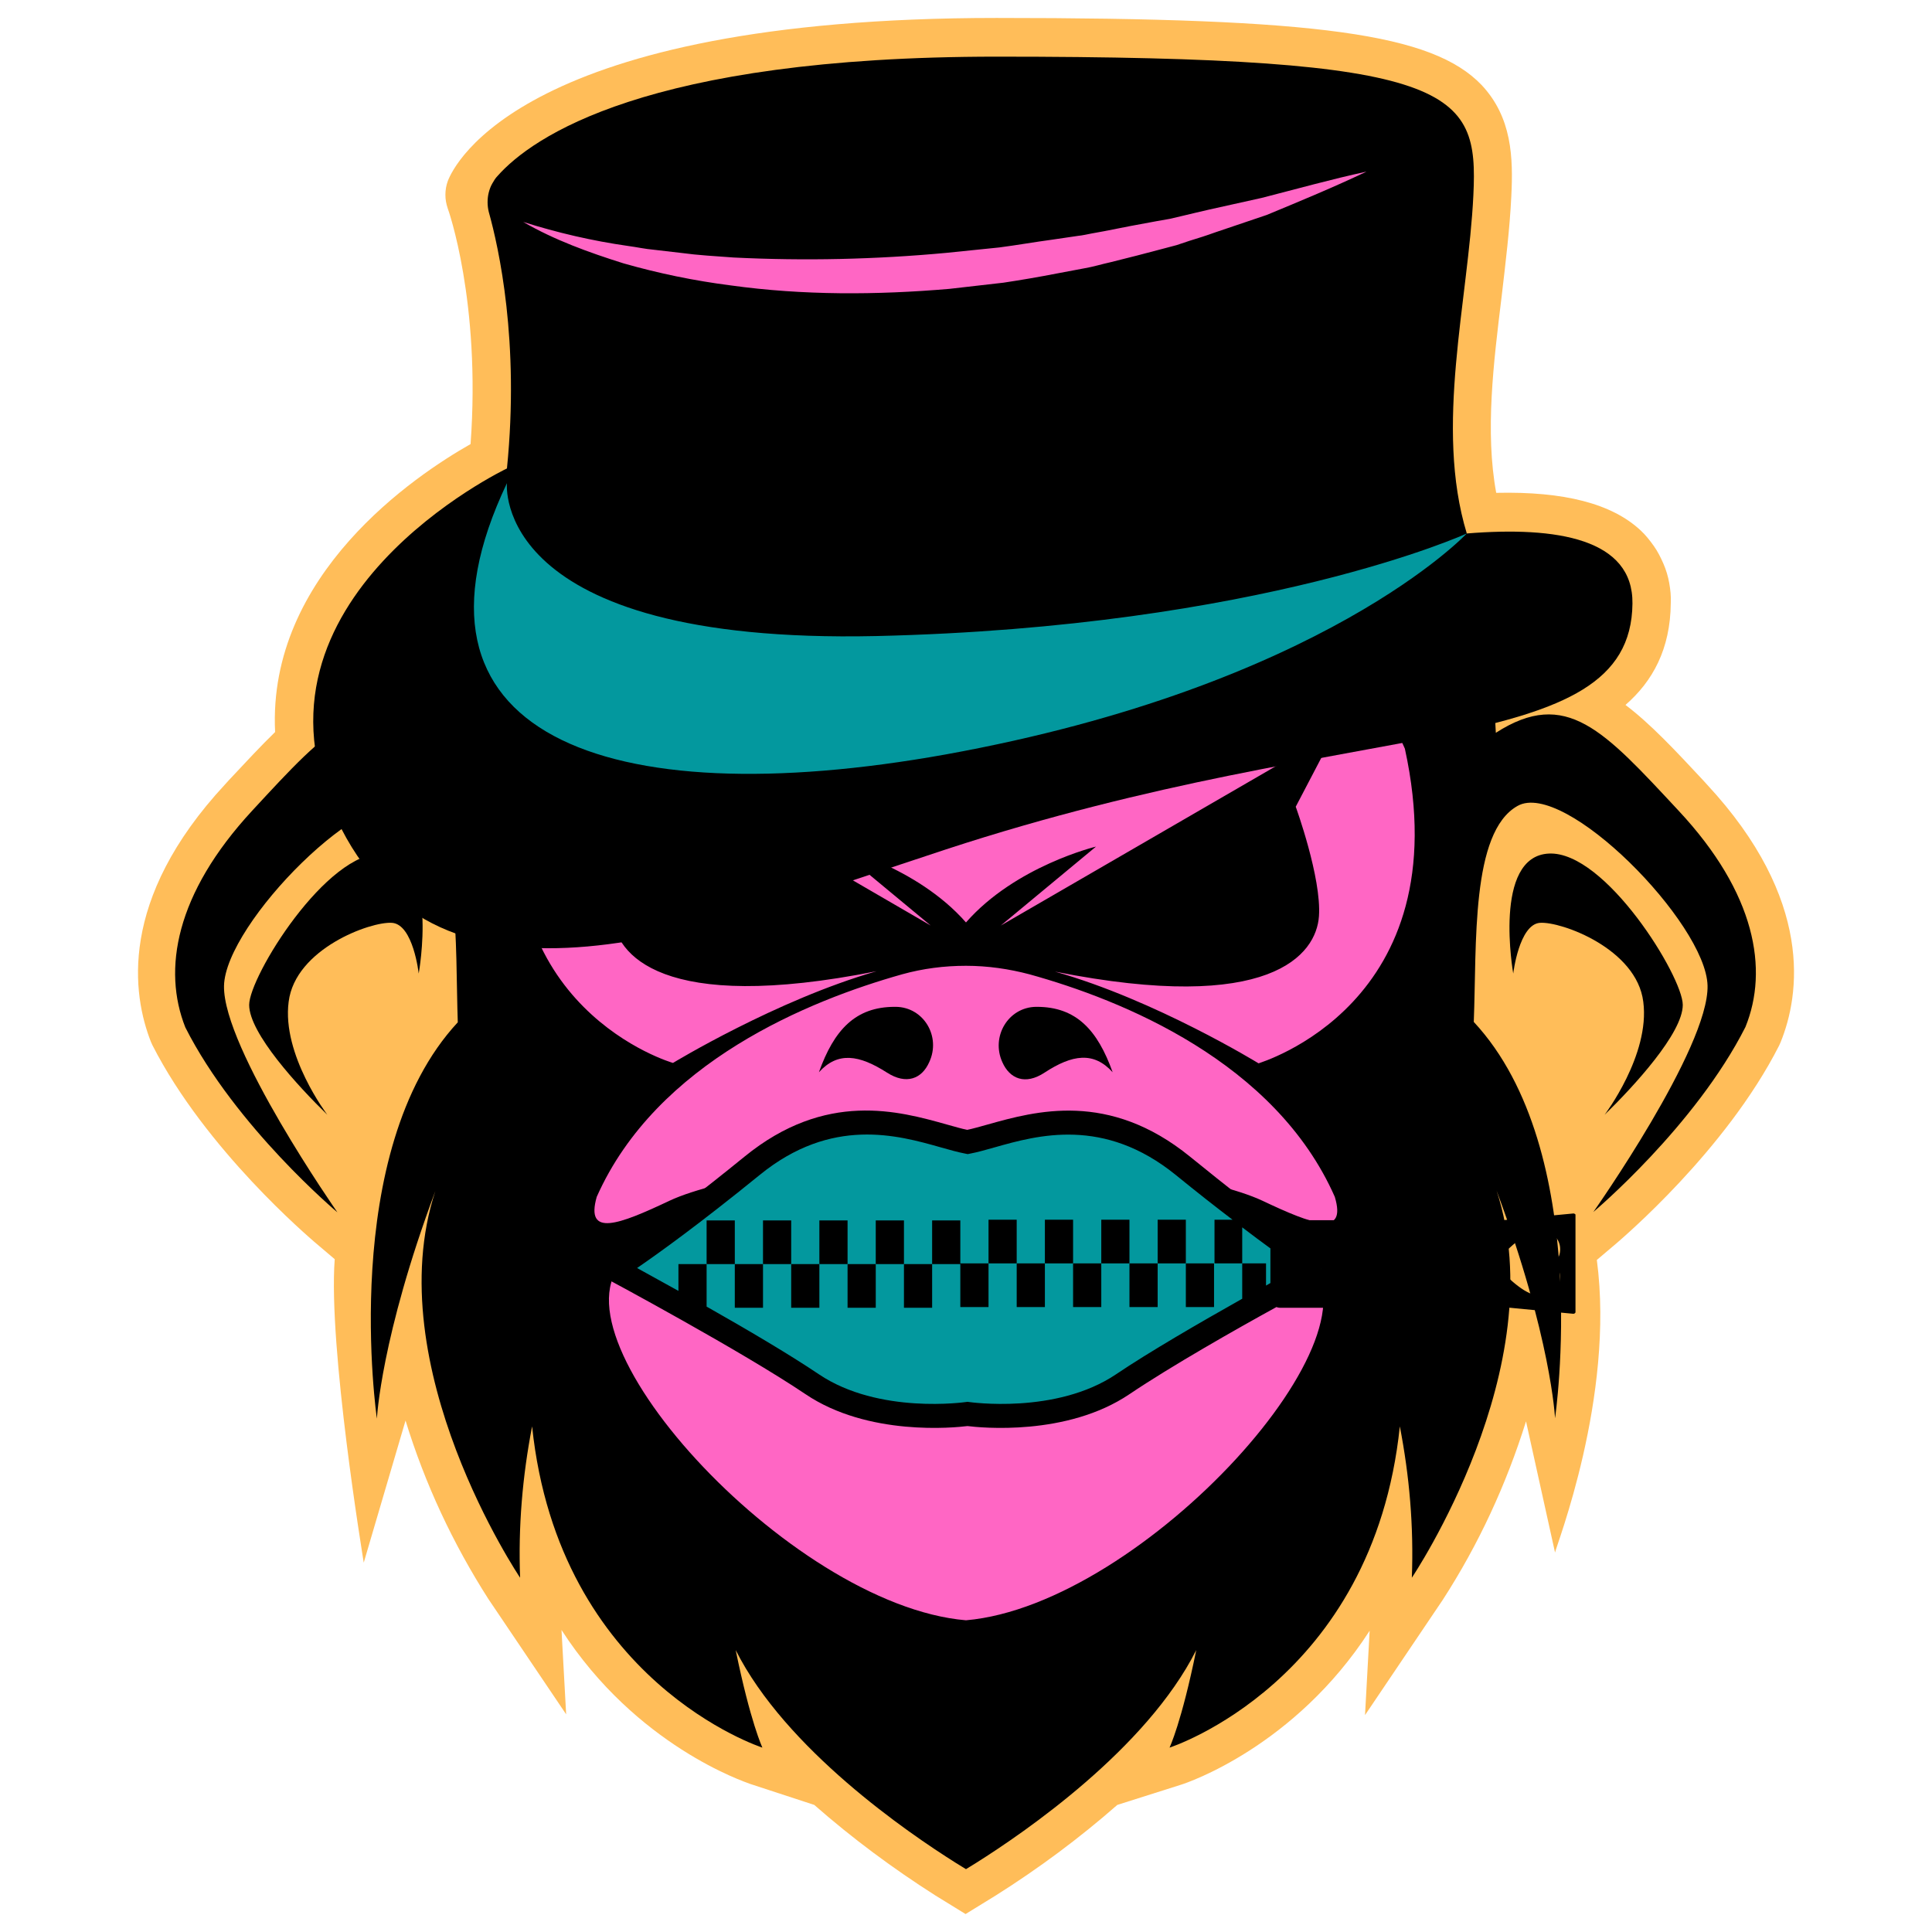 <svg xmlns="http://www.w3.org/2000/svg" xmlns:xlink="http://www.w3.org/1999/xlink" width="500" zoomAndPan="magnify" viewBox="0 0 375 375" height="500" preserveAspectRatio="xMidYMid meet" version="1.0"><defs><clipPath id="c2d558a0e8"><path d="M 26 3.41 L 349 3.41 L 349 371.66 L 26 371.66 Z M 26 3.41 " clip-rule="nonzero"/></clipPath><clipPath id="042a638121"><path d="M 114.551 215 L 280 215 L 280 278 L 114.551 278 Z M 114.551 215 " clip-rule="nonzero"/></clipPath><clipPath id="aaa9ec4559"><path d="M 269 235 L 305.801 235 L 305.801 255 L 269 255 Z M 269 235 " clip-rule="nonzero"/></clipPath></defs><rect x="-37.5" width="450" fill="#ffffff" y="-37.5" height="450" fill-opacity="1"/><rect x="-37.5" width="450" fill="#ffffff" y="-37.5" height="450" fill-opacity="1"/><g clip-path="url(#c2d558a0e8)"><path fill="#ffbd59" d="M 331.281 152.227 L 330.531 151.402 C 325.273 145.77 320.465 140.586 315.504 136.828 C 320.766 132.246 324.219 126.012 324.297 117.07 C 324.371 115.719 324.219 114.441 323.996 113.164 C 323.77 111.887 323.395 110.609 322.867 109.406 C 322.344 108.207 321.742 107.004 320.988 105.953 C 320.238 104.898 319.414 103.848 318.438 102.945 C 312.875 97.762 303.637 95.359 290.414 95.66 C 288.234 83.789 289.887 70.492 291.465 57.57 C 292.219 51.113 293.043 44.426 293.344 38.113 C 293.719 30.602 293.496 22.789 287.559 16.48 C 278.02 6.562 256.008 3.484 193.43 3.484 C 101.551 3.484 88.105 31.953 86.902 35.184 C 86.602 36.012 86.453 36.914 86.453 37.816 C 86.453 38.715 86.602 39.543 86.902 40.445 C 86.977 40.594 93.363 58.547 91.336 86.195 C 80.594 92.281 51.895 111.512 53.398 142.086 C 50.617 144.793 47.688 147.945 44.383 151.477 L 43.707 152.227 C 22.824 174.691 25.754 193.172 29.281 202.188 L 29.582 202.863 C 39.949 223.219 60.16 240.273 60.984 241.023 L 64.969 244.406 C 63.691 261.457 70.449 302.25 70.602 303.305 L 78.715 275.73 C 82.473 287.977 87.879 299.547 94.793 310.363 L 109.891 332.75 L 108.988 316.375 C 123.488 338.836 144.449 345.824 145.648 346.273 L 158.047 350.332 C 165.406 356.793 173.297 362.652 181.559 367.91 L 187.418 371.516 L 193.277 367.91 C 201.617 362.652 209.504 356.793 216.867 350.332 L 229.188 346.426 C 230.465 346.047 251.352 338.988 265.848 316.523 L 264.949 332.902 L 280.047 310.516 C 287.035 299.695 292.367 288.129 296.199 275.883 L 301.832 301.348 C 301.984 300.223 313.477 271.148 309.945 244.555 L 313.93 241.176 C 314.754 240.426 334.961 223.371 345.328 202.938 L 345.629 202.262 C 349.312 193.172 352.168 174.691 331.281 152.227 Z M 331.281 152.227 " fill-opacity="1" fill-rule="nonzero"/></g><path fill="#ff66c4" d="M 107.336 135.176 L 95.691 216.383 L 133.328 307.734 L 181.184 337.633 L 240.605 307.734 L 284.703 222.543 L 278.168 181.074 L 278.168 114.516 Z M 107.336 135.176 " fill-opacity="1" fill-rule="nonzero"/><path fill="#000000" d="M 325.797 157.336 C 311.301 141.785 304.012 133.449 290.34 142.238 C 287.41 74.699 245.039 55.02 245.039 55.02 C 240.23 69.594 224.23 76.129 224.23 76.129 C 224.23 76.129 224.23 51.562 245.039 33.832 C 208.379 30.227 184.863 59.375 176.977 71.094 L 174.723 72.523 C 176.828 63.656 183.965 38.566 201.316 21.363 C 135.508 40.445 124.465 92.055 124.465 92.055 C 124.316 87.395 124.766 82.738 125.816 78.156 C 126.871 73.574 128.523 69.215 130.699 65.008 C 130.699 65.008 91.938 85.668 85.926 143.137 L 85.852 143.215 C 71.277 132.848 63.914 141.184 48.965 157.336 C 34.016 173.488 31.535 188.211 35.969 199.406 C 45.734 218.715 65.492 235.316 65.492 235.316 C 65.492 235.316 43.258 203.465 43.48 191.367 C 43.707 179.273 71.277 151.328 80.367 156.512 C 89.457 161.695 88.332 183.328 88.855 198.43 C 65.566 223.52 73.156 275.355 73.156 275.355 C 73.156 275.355 73.906 259.582 84.5 231.184 C 73.305 265.215 100.953 306.234 100.953 306.234 C 100.574 296.391 101.402 286.551 103.281 276.859 C 108.465 326.516 147.98 339.211 147.98 339.211 C 147.98 339.211 145.648 334.254 142.797 320.281 C 152.488 339.512 176.227 355.738 185.543 361.598 L 187.496 362.801 L 189.449 361.598 C 198.762 355.738 222.504 339.512 232.191 320.281 C 229.34 334.328 227.008 339.211 227.008 339.211 C 227.008 339.211 266.523 326.516 271.707 276.859 C 273.586 286.551 274.414 296.316 274.039 306.234 C 274.039 306.234 301.684 265.215 290.488 231.109 C 301.082 259.504 301.832 275.281 301.832 275.281 C 301.832 275.281 309.422 223.445 286.059 198.355 C 286.656 183.254 285.457 161.543 294.547 156.434 C 303.637 151.25 331.133 179.199 331.434 191.293 C 331.734 203.387 309.27 235.242 309.27 235.242 C 309.27 235.242 329.027 218.637 338.793 199.332 C 343.301 188.211 340.824 173.414 325.797 157.336 Z M 187.496 314.496 C 152.938 311.566 104.332 257.703 121.91 244.105 C 139.641 230.359 174.047 245.684 185.617 245.684 L 185.617 245.758 C 185.617 245.758 186.293 245.758 187.57 245.684 C 188.848 245.609 189.523 245.758 189.523 245.758 L 189.523 245.684 C 201.016 245.684 235.422 230.359 253.227 244.105 C 270.656 257.629 222.051 311.492 187.496 314.496 Z M 245.039 233.062 C 235.801 228.703 209.883 224.496 189.449 224.047 L 189.449 223.973 C 188.773 223.973 188.172 223.973 187.496 223.973 C 186.816 223.973 186.219 223.973 185.543 223.973 L 185.543 224.047 C 165.109 224.496 139.191 228.703 129.949 233.062 C 120.109 237.719 113.574 240.199 115.824 232.312 C 127.469 206.094 157.219 194.148 175.098 189.113 C 179.156 187.988 183.289 187.461 187.496 187.461 C 191.703 187.461 195.832 188.062 199.816 189.113 C 217.77 194.074 247.52 206.094 259.086 232.312 C 261.418 240.125 254.879 237.719 245.039 233.062 Z M 244.289 206.395 C 244.289 206.395 224.23 194.074 204.773 188.59 C 246.691 196.926 255.48 185.281 256.008 177.848 C 256.535 170.41 251.5 156.586 251.5 156.586 L 259.086 142.086 L 194.254 179.648 L 212.734 164.324 C 212.734 164.324 197.109 168.078 187.496 179.047 C 177.879 168.078 162.176 164.324 162.176 164.324 L 180.656 179.648 L 115.824 142.012 L 123.414 156.512 C 123.414 156.512 118.379 170.332 118.906 177.77 C 119.434 185.207 128.297 196.852 170.141 188.512 C 150.758 194.074 130.625 206.316 130.625 206.316 C 130.625 206.316 94.191 195.875 101.254 150.727 C 104.031 144.34 107.262 138.18 110.941 132.32 C 123.039 119.625 140.543 115.492 148.504 114.516 C 158.121 113.391 184.188 138.332 187.195 141.262 L 187.496 141.938 L 187.496 141.562 C 187.496 141.562 216.266 113.312 226.484 114.516 C 236.699 115.719 262.695 122.328 272.684 145.316 C 283.578 195.051 244.289 206.316 244.289 206.395 Z M 244.289 206.395 " fill-opacity="1" fill-rule="nonzero"/><path fill="#000000" d="M 201.242 195.426 L 201.094 195.426 C 195.684 195.5 192.301 201.211 194.555 206.168 C 195.984 209.398 198.988 210.676 202.746 208.195 C 208.152 204.664 212.285 204.062 215.965 208.121 C 213.035 199.934 208.906 195.426 201.242 195.426 Z M 201.242 195.426 " fill-opacity="1" fill-rule="nonzero"/><path fill="#000000" d="M 326.625 195.051 C 326.625 189.566 311.598 165.148 300.633 165.676 C 289.664 166.203 293.719 188.965 293.719 188.965 C 293.719 188.965 294.848 179.422 298.902 179.121 C 303.035 178.824 317.684 184.156 318.961 194.449 C 320.312 204.738 311.449 216.383 311.449 216.383 C 317.16 210.824 326.625 200.531 326.625 195.051 Z M 326.625 195.051 " fill-opacity="1" fill-rule="nonzero"/><path fill="#000000" d="M 173.898 195.426 L 173.672 195.426 C 166.008 195.426 161.879 199.934 158.949 208.121 C 162.629 204.062 166.762 204.738 172.168 208.195 C 175.926 210.602 178.93 209.398 180.359 206.168 C 182.688 201.211 179.305 195.5 173.898 195.426 Z M 173.898 195.426 " fill-opacity="1" fill-rule="nonzero"/><path fill="#000000" d="M 76.086 179.121 C 80.219 179.422 81.27 188.965 81.27 188.965 C 81.27 188.965 85.402 166.125 74.359 165.676 C 63.391 165.148 48.363 189.566 48.363 195.051 C 48.363 200.531 57.832 210.824 63.539 216.383 C 63.539 216.383 54.676 204.738 56.027 194.449 C 57.305 184.156 71.953 178.824 76.086 179.121 Z M 76.086 179.121 " fill-opacity="1" fill-rule="nonzero"/><path fill="#000000" d="M 284.703 103.547 C 278.395 82.812 285.004 58.324 285.98 37.891 C 286.957 17.457 282.828 10.996 193.504 10.996 C 125.293 10.996 103.207 26.695 96.594 34.133 C 96.145 34.586 95.844 35.109 95.543 35.637 C 95.242 36.16 95.016 36.762 94.867 37.363 C 94.715 37.965 94.641 38.566 94.641 39.242 C 94.641 39.844 94.715 40.52 94.867 41.121 C 96.82 48.105 100.875 66.285 98.398 90.926 C 98.398 90.926 45.359 116.168 65.27 158.84 C 85.176 201.512 135.961 180.477 183.664 164.848 C 264.195 138.48 316.559 147.797 316.859 117.145 C 317.008 104.602 302.285 102.121 284.703 103.547 Z M 284.703 103.547 " fill-opacity="1" fill-rule="nonzero"/><path fill="#ff66c4" d="M 101.551 43.074 C 108.164 45.176 115 46.754 121.836 47.73 C 123.562 47.957 125.215 48.332 126.945 48.48 L 132.129 49.082 L 134.684 49.383 L 137.238 49.609 L 142.422 49.984 C 156.168 50.66 169.914 50.359 183.664 49.082 L 193.953 48.031 C 197.41 47.582 200.793 46.98 204.172 46.527 L 209.281 45.777 C 210.105 45.703 211.008 45.477 211.836 45.328 L 214.312 44.875 C 217.695 44.199 221.148 43.523 224.531 42.922 L 227.086 42.473 L 229.641 41.871 C 231.293 41.496 233.02 41.043 234.746 40.668 L 244.891 38.414 C 251.648 36.688 258.336 34.809 265.246 33.309 C 258.938 36.312 252.402 39.016 245.867 41.723 L 235.875 45.102 C 234.223 45.703 232.57 46.227 230.84 46.754 L 228.363 47.582 L 225.809 48.258 C 222.426 49.16 218.973 50.059 215.59 50.887 C 213.863 51.262 212.211 51.789 210.406 52.09 L 205.223 53.066 C 201.77 53.742 198.238 54.344 194.781 54.867 L 184.266 56.07 C 170.141 57.273 155.867 57.348 141.82 55.395 C 134.758 54.492 127.848 53.066 121.008 51.113 C 114.324 49.008 107.637 46.605 101.551 43.074 Z M 101.551 43.074 " fill-opacity="1" fill-rule="nonzero"/><path fill="#03989e" d="M 98.398 93.781 C 98.398 93.781 95.168 125.109 170.066 123.457 C 244.965 121.727 284.703 103.547 284.703 103.547 C 284.703 103.547 256.984 133.148 183.512 146.445 C 117.328 158.312 75.258 142.461 98.398 93.781 Z M 98.398 93.781 " fill-opacity="1" fill-rule="nonzero"/><path fill="#03989e" d="M 187.789 274.422 C 187.789 274.422 170.074 277.023 157.648 268.637 C 145.273 260.293 119.168 246.301 119.168 246.301 C 119.168 246.301 128.273 240.695 145.988 226.254 C 163.703 211.855 179.582 220.062 187.789 221.633 C 195.996 220.062 211.871 211.812 229.59 226.254 C 247.305 240.648 256.406 246.301 256.406 246.301 C 256.406 246.301 230.305 260.293 217.926 268.637 C 205.504 277.023 187.789 274.422 187.789 274.422 " fill-opacity="1" fill-rule="evenodd"/><path fill="#000000" d="M 153.57 245.359 L 159.039 245.359 L 159.039 253.836 L 153.57 253.836 Z M 153.57 245.359 " fill-opacity="1" fill-rule="nonzero"/><path fill="#000000" d="M 159.039 236.883 L 164.512 236.883 L 164.512 245.359 L 159.039 245.359 Z M 159.039 236.883 " fill-opacity="1" fill-rule="nonzero"/><path fill="#000000" d="M 148.098 236.883 L 153.57 236.883 L 153.57 245.359 L 148.098 245.359 Z M 148.098 236.883 " fill-opacity="1" fill-rule="nonzero"/><path fill="#000000" d="M 142.625 245.359 L 148.098 245.359 L 148.098 253.836 L 142.625 253.836 Z M 142.625 245.359 " fill-opacity="1" fill-rule="nonzero"/><path fill="#000000" d="M 164.512 245.359 L 169.984 245.359 L 169.984 253.836 L 164.512 253.836 Z M 164.512 245.359 " fill-opacity="1" fill-rule="nonzero"/><path fill="#000000" d="M 230.172 245.223 L 235.645 245.223 L 235.645 253.699 L 230.172 253.699 Z M 230.172 245.223 " fill-opacity="1" fill-rule="nonzero"/><path fill="#000000" d="M 197.34 245.223 L 202.812 245.223 L 202.812 253.699 L 197.34 253.699 Z M 197.34 245.223 " fill-opacity="1" fill-rule="nonzero"/><path fill="#000000" d="M 219.227 245.223 L 224.699 245.223 L 224.699 253.699 L 219.227 253.699 Z M 219.227 245.223 " fill-opacity="1" fill-rule="nonzero"/><path fill="#000000" d="M 208.285 245.223 L 213.758 245.223 L 213.758 253.699 L 208.285 253.699 Z M 208.285 245.223 " fill-opacity="1" fill-rule="nonzero"/><path fill="#000000" d="M 175.457 245.359 L 180.926 245.359 L 180.926 253.836 L 175.457 253.836 Z M 175.457 245.359 " fill-opacity="1" fill-rule="nonzero"/><path fill="#000000" d="M 224.699 236.746 L 230.172 236.746 L 230.172 245.223 L 224.699 245.223 Z M 224.699 236.746 " fill-opacity="1" fill-rule="nonzero"/><path fill="#000000" d="M 137.152 236.883 L 142.625 236.883 L 142.625 245.359 L 137.152 245.359 Z M 137.152 236.883 " fill-opacity="1" fill-rule="nonzero"/><g clip-path="url(#042a638121)"><path fill="#000000" d="M 268.293 252.625 C 267.844 252.176 267.574 251.637 267.574 250.965 L 267.574 249.215 L 260.219 249.215 C 259.145 249.215 258.156 248.766 257.441 248.051 C 256.723 247.332 256.273 246.344 256.273 245.27 C 256.273 244.191 256.723 243.207 257.441 242.488 C 258.156 241.77 259.145 241.32 260.219 241.32 L 267.574 241.32 L 267.574 239.664 C 267.574 238.988 267.844 238.406 268.293 238.004 C 268.742 237.555 269.324 237.285 269.953 237.242 L 278.922 236.391 C 276.547 233.922 273.227 232.352 269.547 232.352 C 265.648 232.352 262.148 234.102 259.727 236.836 L 248.336 236.836 C 247.887 236.836 247.527 236.973 247.215 237.242 C 243.582 234.551 238.379 230.512 230.98 224.504 C 215.191 211.676 200.973 215.668 191.691 218.27 C 190.211 218.672 188.863 219.078 187.742 219.301 C 186.578 219.078 185.277 218.672 183.797 218.27 C 174.512 215.668 160.297 211.633 144.508 224.504 C 126.93 238.812 117.957 244.371 117.914 244.371 L 114.551 246.48 L 118.047 248.363 C 118.137 248.41 143.973 262.266 156.352 270.609 C 168.504 278.816 185.277 277.113 187.789 276.797 C 190.301 277.113 207.074 278.816 219.227 270.609 C 227.348 265.137 239.992 257.961 247.754 253.699 C 247.977 253.789 248.199 253.836 248.426 253.836 L 259.816 253.836 C 262.195 256.57 265.738 258.32 269.637 258.32 C 273.316 258.32 276.637 256.797 279.012 254.285 L 270.043 253.43 C 269.324 253.34 268.742 253.074 268.293 252.625 Z M 216.625 266.75 C 204.965 274.602 188.148 272.133 188.102 272.133 L 187.789 272.09 L 187.477 272.133 C 187.43 272.133 170.613 274.602 158.949 266.75 C 153.301 262.938 144.777 257.918 137.152 253.609 L 137.152 245.359 L 131.684 245.359 L 131.684 250.562 C 128.453 248.766 125.672 247.242 123.656 246.121 C 127.781 243.297 135.719 237.602 147.469 228.047 C 161.418 216.699 174.246 220.332 182.633 222.711 C 184.379 223.203 185.949 223.652 187.387 223.922 L 187.832 224.012 L 188.281 223.922 C 189.719 223.652 191.285 223.203 193.035 222.711 C 201.422 220.332 214.25 216.746 228.199 228.047 C 232.324 231.41 236 234.281 239.23 236.746 L 235.734 236.746 L 235.734 245.223 L 241.113 245.223 L 241.113 238.227 C 243.176 239.797 244.973 241.145 246.586 242.309 L 246.586 249.035 C 246.316 249.215 246.004 249.352 245.734 249.531 L 245.734 245.223 L 241.113 245.223 L 241.113 252.086 C 232.906 256.707 222.996 262.445 216.625 266.75 Z M 216.625 266.75 " fill-opacity="1" fill-rule="nonzero"/></g><path fill="#000000" d="M 169.984 236.883 L 175.457 236.883 L 175.457 245.359 L 169.984 245.359 Z M 169.984 236.883 " fill-opacity="1" fill-rule="nonzero"/><g clip-path="url(#aaa9ec4559)"><path fill="#000000" d="M 306.012 236.211 C 306.012 236.031 305.922 235.852 305.785 235.715 C 305.695 235.625 305.562 235.535 305.43 235.535 L 305.383 235.535 L 280.312 237.914 L 270.176 238.898 C 269.953 238.945 269.727 239.035 269.594 239.168 C 269.461 239.305 269.414 239.438 269.414 239.617 L 269.414 241.277 L 273.719 241.277 C 274.797 241.277 275.781 241.727 276.5 242.441 C 277.219 243.16 277.668 244.148 277.668 245.223 C 277.668 246.301 277.219 247.285 276.5 248.004 C 275.781 248.723 274.797 249.172 273.719 249.172 L 269.371 249.172 L 269.371 250.918 C 269.371 251.098 269.461 251.234 269.547 251.367 C 269.684 251.504 269.906 251.594 270.133 251.637 L 280.27 252.625 L 305.34 255 L 305.383 255 C 305.52 255 305.652 254.957 305.742 254.82 C 305.875 254.688 305.965 254.508 305.965 254.328 C 306.012 248.32 306.012 242.266 306.012 236.211 Z M 302.109 245.852 C 302.559 246.434 302.828 247.109 302.828 248.004 C 302.828 248.992 302.422 249.887 301.797 250.516 C 301.168 251.145 300.27 251.547 299.285 251.547 C 297.715 251.547 296.188 250.785 294.711 249.664 C 293.273 248.586 291.93 247.242 290.539 245.852 L 289.91 245.223 L 290.539 244.598 C 291.93 243.207 293.273 241.859 294.711 240.785 C 296.188 239.664 297.715 238.898 299.285 238.898 C 300.27 238.898 301.168 239.305 301.797 239.934 C 302.422 240.559 302.828 241.457 302.828 242.441 C 302.828 243.34 302.602 244.012 302.109 244.598 C 301.93 244.82 301.75 245 301.527 245.18 C 301.75 245.449 301.93 245.629 302.109 245.852 Z M 302.109 245.852 " fill-opacity="1" fill-rule="nonzero"/></g><path fill="#000000" d="M 260.219 243.027 C 259.594 243.027 259.055 243.297 258.652 243.699 C 258.246 244.102 257.977 244.641 257.977 245.27 C 257.977 245.898 258.246 246.434 258.652 246.84 C 259.055 247.242 259.594 247.512 260.219 247.512 L 273.629 247.512 C 274.258 247.512 274.797 247.242 275.199 246.84 C 275.602 246.434 275.871 245.898 275.871 245.27 C 275.871 244.641 275.602 244.102 275.199 243.699 C 274.797 243.297 274.258 243.027 273.629 243.027 Z M 260.219 243.027 " fill-opacity="1" fill-rule="nonzero"/><path fill="#000000" d="M 213.758 236.746 L 219.227 236.746 L 219.227 245.223 L 213.758 245.223 Z M 213.758 236.746 " fill-opacity="1" fill-rule="nonzero"/><path fill="#000000" d="M 186.398 236.883 L 180.926 236.883 L 180.926 245.359 L 186.398 245.359 L 186.398 253.699 L 191.871 253.699 L 191.871 245.223 L 186.398 245.223 Z M 186.398 236.883 " fill-opacity="1" fill-rule="nonzero"/><path fill="#000000" d="M 191.871 236.746 L 197.34 236.746 L 197.34 245.223 L 191.871 245.223 Z M 191.871 236.746 " fill-opacity="1" fill-rule="nonzero"/><path fill="#000000" d="M 202.812 236.746 L 208.285 236.746 L 208.285 245.223 L 202.812 245.223 Z M 202.812 236.746 " fill-opacity="1" fill-rule="nonzero"/></svg>